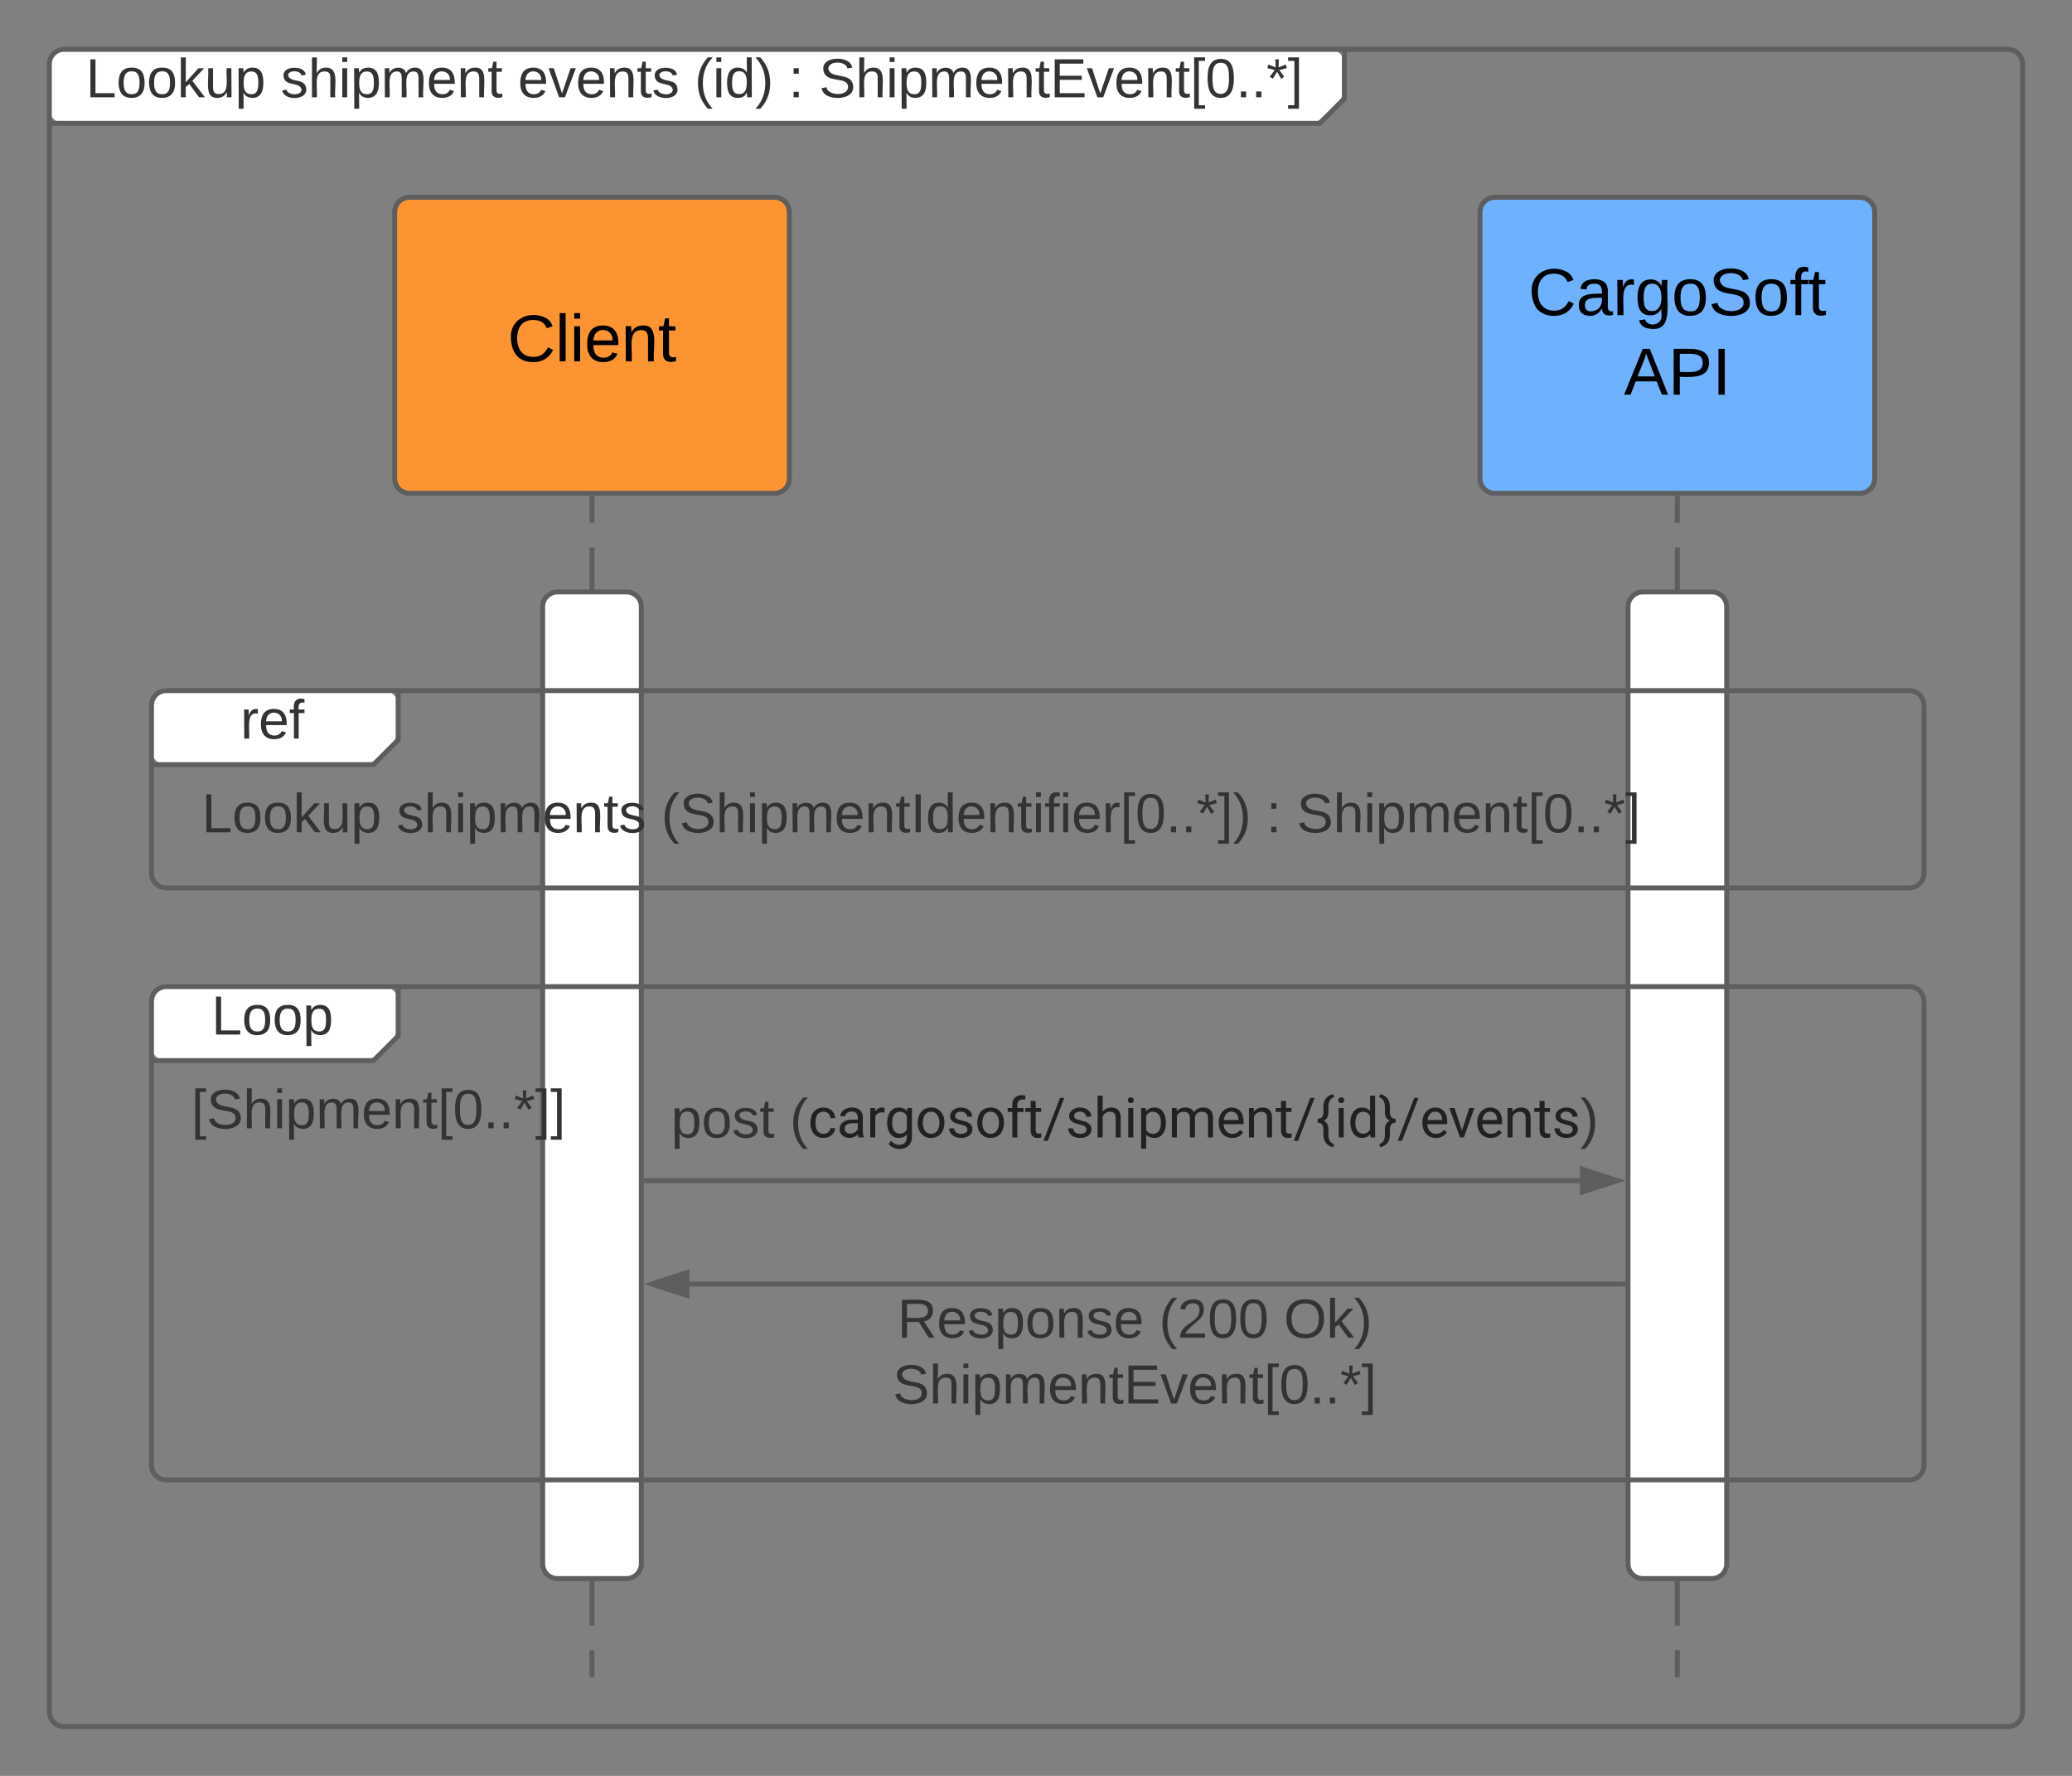 <svg xmlns="http://www.w3.org/2000/svg" xmlns:xlink="http://www.w3.org/1999/xlink" xmlns:lucid="lucid" width="840" height="720"><rect width="100%" height="100%" fill="#808080" stroke="none"/><g transform="translate(-280 -20)" lucid:page-tab-id="0_0"><path d="M300 46a6 6 0 0 1 6-6h513a6 6 0 0 1 6 6v8a14.48 14.48 0 0 1-4.24 10.24l-1.52 1.52A14.48 14.48 0 0 1 809 70H306a6 6 0 0 1-6-6z" fill="#fff"/><path d="M825 40v20l-10 10H300" stroke="#5e5e5e" stroke-width="2" fill="none"/><path d="M300 46a6 6 0 0 1 6-6h788a6 6 0 0 1 6 6v668a6 6 0 0 1-6 6H306a6 6 0 0 1-6-6z" stroke="#5e5e5e" stroke-width="2" fill="none"/><use xlink:href="#a" transform="matrix(1,0,0,1,308,40) translate(6.802 19.444)"/><use xlink:href="#b" transform="matrix(1,0,0,1,308,40) translate(85.815 19.444)"/><use xlink:href="#c" transform="matrix(1,0,0,1,308,40) translate(181.988 19.444)"/><use xlink:href="#d" transform="matrix(1,0,0,1,308,40) translate(253.593 19.444)"/><use xlink:href="#e" transform="matrix(1,0,0,1,308,40) translate(291.679 19.444)"/><use xlink:href="#f" transform="matrix(1,0,0,1,308,40) translate(304.025 19.444)"/><path d="M520 222v9.94m0 9.94v19.87m0 9.94v19.86m0 9.94v19.88m0 9.93v19.9m0 9.93V381m0 9.94v19.87m0 9.95v19.88m0 9.93v19.88m0 9.94v19.87m0 9.94v19.86m0 9.94v19.88m0 9.93v19.9m0 9.92v19.88m0 9.94v19.87m0 9.95v19.88m0 9.93V699" stroke="#5e5e5e" stroke-width="2" fill="none"/><path d="M521 222.03h-2V221h2z" stroke="#5e5e5e" stroke-width=".05" fill="#5e5e5e"/><path d="M520 698.97V700" stroke="#5e5e5e" stroke-width="2" fill="none"/><path d="M500 266a6 6 0 0 1 6-6h28a6 6 0 0 1 6 6v388a6 6 0 0 1-6 6h-28a6 6 0 0 1-6-6z" stroke="#5e5e5e" stroke-width="2" fill="#fff"/><path d="M440 106a6 6 0 0 1 6-6h148a6 6 0 0 1 6 6v108a6 6 0 0 1-6 6H446a6 6 0 0 1-6-6z" stroke="#5e5e5e" stroke-width="2" fill="#fc9432"/><use xlink:href="#g" transform="matrix(1,0,0,1,440,100) translate(45.759 66.511)"/><path d="M880 106a6 6 0 0 1 6-6h148a6 6 0 0 1 6 6v108a6 6 0 0 1-6 6H886a6 6 0 0 1-6-6z" stroke="#5e5e5e" stroke-width="2" fill="#6db1ff"/><use xlink:href="#h" transform="matrix(1,0,0,1,880,100) translate(19.58 47.761)"/><use xlink:href="#i" transform="matrix(1,0,0,1,880,100) translate(58.345 80.028)"/><path d="M960 222v9.94m0 9.94v19.87m0 9.94v19.86m0 9.94v19.88m0 9.93v19.9m0 9.93V381m0 9.94v19.87m0 9.95v19.88m0 9.93v19.88m0 9.94v19.87m0 9.94v19.86m0 9.94v19.88m0 9.93v19.9m0 9.92v19.88m0 9.94v19.87m0 9.95v19.88m0 9.93V699" stroke="#5e5e5e" stroke-width="2" fill="none"/><path d="M961 222.03h-2V221h2z" stroke="#5e5e5e" stroke-width=".05" fill="#5e5e5e"/><path d="M960 698.97V700M542 498.67h378.5" stroke="#5e5e5e" stroke-width="2" fill="none"/><path d="M542.03 499.67H541v-2h1.03z" stroke="#5e5e5e" stroke-width=".05" fill="#5e5e5e"/><path d="M935.76 498.67l-14.26 4.63v-9.27z" stroke="#5e5e5e" stroke-width="2" fill="#5e5e5e"/><use xlink:href="#j" transform="matrix(1,0,0,1,552.053,460.526) translate(0.005 20.616)"/><use xlink:href="#k" transform="matrix(1,0,0,1,552.053,460.526) translate(48.153 20.616)"/><path d="M940 266a6 6 0 0 1 6-6h28a6 6 0 0 1 6 6v388a6 6 0 0 1-6 6h-28a6 6 0 0 1-6-6z" stroke="#5e5e5e" stroke-width="2" fill="#fff"/><path d="M341.42 306a6 6 0 0 1 6-6h88a6 6 0 0 1 6 6v8a14.48 14.48 0 0 1-4.25 10.24l-1.5 1.52A14.48 14.48 0 0 1 425.4 330h-78a6 6 0 0 1-6-6z" fill="#fff"/><path d="M441.42 300v20l-10 10h-90" stroke="#5e5e5e" stroke-width="2" fill="none"/><path d="M341.42 306a6 6 0 0 1 6-6H1054a6 6 0 0 1 6 6v68a6 6 0 0 1-6 6H347.42a6 6 0 0 1-6-6z" stroke="#5e5e5e" stroke-width="2" fill="none"/><use xlink:href="#l" transform="matrix(1,0,0,1,349.417,300) translate(28.068 19.444)"/><use xlink:href="#m" transform="matrix(1,0,0,1,353.417,338) translate(8.364 19.444)"/><use xlink:href="#n" transform="matrix(1,0,0,1,353.417,338) translate(87.377 19.444)"/><use xlink:href="#o" transform="matrix(1,0,0,1,353.417,338) translate(194.66 19.444)"/><use xlink:href="#e" transform="matrix(1,0,0,1,353.417,338) translate(439.907 19.444)"/><use xlink:href="#p" transform="matrix(1,0,0,1,353.417,338) translate(452.253 19.444)"/><path d="M938 540.57H559.5" stroke="#5e5e5e" stroke-width="2" fill="none"/><path d="M939 541.57h-1.03v-2H939z" stroke="#5e5e5e" stroke-width=".05" fill="#5e5e5e"/><path d="M544.24 540.57l14.26-4.64v9.27z" stroke="#5e5e5e" stroke-width="2" fill="#5e5e5e"/><g><use xlink:href="#q" transform="matrix(1,0,0,1,641.914,544.567) translate(1.888 17.778)"/><use xlink:href="#r" transform="matrix(1,0,0,1,641.914,544.567) translate(107.999 17.778)"/><use xlink:href="#s" transform="matrix(1,0,0,1,641.914,544.567) translate(158.554 17.778)"/><use xlink:href="#t" transform="matrix(1,0,0,1,641.914,544.567) translate(0.005 44.444)"/></g><path d="M341.42 426a6 6 0 0 1 6-6h88a6 6 0 0 1 6 6v8a14.48 14.48 0 0 1-4.25 10.24l-1.5 1.52A14.48 14.48 0 0 1 425.4 450h-78a6 6 0 0 1-6-6z" fill="#fff"/><path d="M441.42 420v20l-10 10h-90" stroke="#5e5e5e" stroke-width="2" fill="none"/><path d="M341.42 426a6 6 0 0 1 6-6H1054a6 6 0 0 1 6 6v188a6 6 0 0 1-6 6H347.42a6 6 0 0 1-6-6z" stroke="#5e5e5e" stroke-width="2" fill="none"/><g><use xlink:href="#u" transform="matrix(1,0,0,1,349.417,420) translate(16.309 19.444)"/></g><g><use xlink:href="#v" transform="matrix(1,0,0,1,353.417,458) translate(4.136 19.444)"/></g><defs><path fill="#333" d="M30 0v-248h33v221h125V0H30" id="w"/><path fill="#333" d="M100-194c62-1 85 37 85 99 1 63-27 99-86 99S16-35 15-95c0-66 28-99 85-99zM99-20c44 1 53-31 53-75 0-43-8-75-51-75s-53 32-53 75 10 74 51 75" id="x"/><path fill="#333" d="M143 0L79-87 56-68V0H24v-261h32v163l83-92h37l-77 82L181 0h-38" id="y"/><path fill="#333" d="M84 4C-5 8 30-112 23-190h32v120c0 31 7 50 39 49 72-2 45-101 50-169h31l1 190h-30c-1-10 1-25-2-33-11 22-28 36-60 37" id="z"/><path fill="#333" d="M115-194c55 1 70 41 70 98S169 2 115 4C84 4 66-9 55-30l1 105H24l-1-265h31l2 30c10-21 28-34 59-34zm-8 174c40 0 45-34 45-75s-6-73-45-74c-42 0-51 32-51 76 0 43 10 73 51 73" id="A"/><g id="a"><use transform="matrix(0.062,0,0,0.062,0,0)" xlink:href="#w"/><use transform="matrix(0.062,0,0,0.062,12.346,0)" xlink:href="#x"/><use transform="matrix(0.062,0,0,0.062,24.691,0)" xlink:href="#x"/><use transform="matrix(0.062,0,0,0.062,37.037,0)" xlink:href="#y"/><use transform="matrix(0.062,0,0,0.062,48.148,0)" xlink:href="#z"/><use transform="matrix(0.062,0,0,0.062,60.494,0)" xlink:href="#A"/></g><path fill="#333" d="M135-143c-3-34-86-38-87 0 15 53 115 12 119 90S17 21 10-45l28-5c4 36 97 45 98 0-10-56-113-15-118-90-4-57 82-63 122-42 12 7 21 19 24 35" id="B"/><path fill="#333" d="M106-169C34-169 62-67 57 0H25v-261h32l-1 103c12-21 28-36 61-36 89 0 53 116 60 194h-32v-121c2-32-8-49-39-48" id="C"/><path fill="#333" d="M24-231v-30h32v30H24zM24 0v-190h32V0H24" id="D"/><path fill="#333" d="M210-169c-67 3-38 105-44 169h-31v-121c0-29-5-50-35-48C34-165 62-65 56 0H25l-1-190h30c1 10-1 24 2 32 10-44 99-50 107 0 11-21 27-35 58-36 85-2 47 119 55 194h-31v-121c0-29-5-49-35-48" id="E"/><path fill="#333" d="M100-194c63 0 86 42 84 106H49c0 40 14 67 53 68 26 1 43-12 49-29l28 8c-11 28-37 45-77 45C44 4 14-33 15-96c1-61 26-98 85-98zm52 81c6-60-76-77-97-28-3 7-6 17-6 28h103" id="F"/><path fill="#333" d="M117-194c89-4 53 116 60 194h-32v-121c0-31-8-49-39-48C34-167 62-67 57 0H25l-1-190h30c1 10-1 24 2 32 11-22 29-35 61-36" id="G"/><path fill="#333" d="M59-47c-2 24 18 29 38 22v24C64 9 27 4 27-40v-127H5v-23h24l9-43h21v43h35v23H59v120" id="H"/><g id="b"><use transform="matrix(0.062,0,0,0.062,0,0)" xlink:href="#B"/><use transform="matrix(0.062,0,0,0.062,11.111,0)" xlink:href="#C"/><use transform="matrix(0.062,0,0,0.062,23.457,0)" xlink:href="#D"/><use transform="matrix(0.062,0,0,0.062,28.333,0)" xlink:href="#A"/><use transform="matrix(0.062,0,0,0.062,40.679,0)" xlink:href="#E"/><use transform="matrix(0.062,0,0,0.062,59.136,0)" xlink:href="#F"/><use transform="matrix(0.062,0,0,0.062,71.481,0)" xlink:href="#G"/><use transform="matrix(0.062,0,0,0.062,83.827,0)" xlink:href="#H"/></g><path fill="#333" d="M108 0H70L1-190h34L89-25l56-165h34" id="I"/><g id="c"><use transform="matrix(0.062,0,0,0.062,0,0)" xlink:href="#F"/><use transform="matrix(0.062,0,0,0.062,12.346,0)" xlink:href="#I"/><use transform="matrix(0.062,0,0,0.062,23.457,0)" xlink:href="#F"/><use transform="matrix(0.062,0,0,0.062,35.802,0)" xlink:href="#G"/><use transform="matrix(0.062,0,0,0.062,48.148,0)" xlink:href="#H"/><use transform="matrix(0.062,0,0,0.062,54.321,0)" xlink:href="#B"/></g><path fill="#333" d="M87 75C49 33 22-17 22-94c0-76 28-126 65-167h31c-38 41-64 92-64 168S80 34 118 75H87" id="J"/><path fill="#333" d="M85-194c31 0 48 13 60 33l-1-100h32l1 261h-30c-2-10 0-23-3-31C134-8 116 4 85 4 32 4 16-35 15-94c0-66 23-100 70-100zm9 24c-40 0-46 34-46 75 0 40 6 74 45 74 42 0 51-32 51-76 0-42-9-74-50-73" id="K"/><path fill="#333" d="M33-261c38 41 65 92 65 168S71 34 33 75H2C39 34 66-17 66-93S39-220 2-261h31" id="L"/><g id="d"><use transform="matrix(0.062,0,0,0.062,0,0)" xlink:href="#J"/><use transform="matrix(0.062,0,0,0.062,7.346,0)" xlink:href="#D"/><use transform="matrix(0.062,0,0,0.062,12.222,0)" xlink:href="#K"/><use transform="matrix(0.062,0,0,0.062,24.568,0)" xlink:href="#L"/></g><path fill="#333" d="M33-154v-36h34v36H33zM33 0v-36h34V0H33" id="M"/><use transform="matrix(0.062,0,0,0.062,0,0)" xlink:href="#M" id="e"/><path fill="#333" d="M185-189c-5-48-123-54-124 2 14 75 158 14 163 119 3 78-121 87-175 55-17-10-28-26-33-46l33-7c5 56 141 63 141-1 0-78-155-14-162-118-5-82 145-84 179-34 5 7 8 16 11 25" id="N"/><path fill="#333" d="M30 0v-248h187v28H63v79h144v27H63v87h162V0H30" id="O"/><path fill="#333" d="M26 75v-336h71v23H56V52h41v23H26" id="P"/><path fill="#333" d="M101-251c68 0 85 55 85 127S166 4 100 4C33 4 14-52 14-124c0-73 17-127 87-127zm-1 229c47 0 54-49 54-102s-4-102-53-102c-51 0-55 48-55 102 0 53 5 102 54 102" id="Q"/><path fill="#333" d="M33 0v-38h34V0H33" id="R"/><path fill="#333" d="M80-196l47-18 7 23-49 13 32 44-20 13-27-46-27 45-21-12 33-44-49-13 8-23 47 19-2-53h23" id="S"/><path fill="#333" d="M3 75V52h41v-290H3v-23h71V75H3" id="T"/><g id="f"><use transform="matrix(0.062,0,0,0.062,0,0)" xlink:href="#N"/><use transform="matrix(0.062,0,0,0.062,14.815,0)" xlink:href="#C"/><use transform="matrix(0.062,0,0,0.062,27.16,0)" xlink:href="#D"/><use transform="matrix(0.062,0,0,0.062,32.037,0)" xlink:href="#A"/><use transform="matrix(0.062,0,0,0.062,44.383,0)" xlink:href="#E"/><use transform="matrix(0.062,0,0,0.062,62.84,0)" xlink:href="#F"/><use transform="matrix(0.062,0,0,0.062,75.185,0)" xlink:href="#G"/><use transform="matrix(0.062,0,0,0.062,87.531,0)" xlink:href="#H"/><use transform="matrix(0.062,0,0,0.062,93.704,0)" xlink:href="#O"/><use transform="matrix(0.062,0,0,0.062,108.519,0)" xlink:href="#I"/><use transform="matrix(0.062,0,0,0.062,119.63,0)" xlink:href="#F"/><use transform="matrix(0.062,0,0,0.062,131.975,0)" xlink:href="#G"/><use transform="matrix(0.062,0,0,0.062,144.321,0)" xlink:href="#H"/><use transform="matrix(0.062,0,0,0.062,150.494,0)" xlink:href="#P"/><use transform="matrix(0.062,0,0,0.062,156.667,0)" xlink:href="#Q"/><use transform="matrix(0.062,0,0,0.062,169.012,0)" xlink:href="#R"/><use transform="matrix(0.062,0,0,0.062,175.185,0)" xlink:href="#R"/><use transform="matrix(0.062,0,0,0.062,181.358,0)" xlink:href="#S"/><use transform="matrix(0.062,0,0,0.062,190,0)" xlink:href="#T"/></g><path d="M212-179c-10-28-35-45-73-45-59 0-87 40-87 99 0 60 29 101 89 101 43 0 62-24 78-52l27 14C228-24 195 4 139 4 59 4 22-46 18-125c-6-104 99-153 187-111 19 9 31 26 39 46" id="U"/><path d="M24 0v-261h32V0H24" id="V"/><path d="M24-231v-30h32v30H24zM24 0v-190h32V0H24" id="W"/><path d="M100-194c63 0 86 42 84 106H49c0 40 14 67 53 68 26 1 43-12 49-29l28 8c-11 28-37 45-77 45C44 4 14-33 15-96c1-61 26-98 85-98zm52 81c6-60-76-77-97-28-3 7-6 17-6 28h103" id="X"/><path d="M117-194c89-4 53 116 60 194h-32v-121c0-31-8-49-39-48C34-167 62-67 57 0H25l-1-190h30c1 10-1 24 2 32 11-22 29-35 61-36" id="Y"/><path d="M59-47c-2 24 18 29 38 22v24C64 9 27 4 27-40v-127H5v-23h24l9-43h21v43h35v23H59v120" id="Z"/><g id="g"><use transform="matrix(0.075,0,0,0.075,0,0)" xlink:href="#U"/><use transform="matrix(0.075,0,0,0.075,19.345,0)" xlink:href="#V"/><use transform="matrix(0.075,0,0,0.075,25.246,0)" xlink:href="#W"/><use transform="matrix(0.075,0,0,0.075,31.146,0)" xlink:href="#X"/><use transform="matrix(0.075,0,0,0.075,46.085,0)" xlink:href="#Y"/><use transform="matrix(0.075,0,0,0.075,61.023,0)" xlink:href="#Z"/></g><path d="M141-36C126-15 110 5 73 4 37 3 15-17 15-53c-1-64 63-63 125-63 3-35-9-54-41-54-24 1-41 7-42 31l-33-3c5-37 33-52 76-52 45 0 72 20 72 64v82c-1 20 7 32 28 27v20c-31 9-61-2-59-35zM48-53c0 20 12 33 32 33 41-3 63-29 60-74-43 2-92-5-92 41" id="aa"/><path d="M114-163C36-179 61-72 57 0H25l-1-190h30c1 12-1 29 2 39 6-27 23-49 58-41v29" id="ab"/><path d="M177-190C167-65 218 103 67 71c-23-6-38-20-44-43l32-5c15 47 100 32 89-28v-30C133-14 115 1 83 1 29 1 15-40 15-95c0-56 16-97 71-98 29-1 48 16 59 35 1-10 0-23 2-32h30zM94-22c36 0 50-32 50-73 0-42-14-75-50-75-39 0-46 34-46 75s6 73 46 73" id="ac"/><path d="M100-194c62-1 85 37 85 99 1 63-27 99-86 99S16-35 15-95c0-66 28-99 85-99zM99-20c44 1 53-31 53-75 0-43-8-75-51-75s-53 32-53 75 10 74 51 75" id="ad"/><path d="M185-189c-5-48-123-54-124 2 14 75 158 14 163 119 3 78-121 87-175 55-17-10-28-26-33-46l33-7c5 56 141 63 141-1 0-78-155-14-162-118-5-82 145-84 179-34 5 7 8 16 11 25" id="ae"/><path d="M101-234c-31-9-42 10-38 44h38v23H63V0H32v-167H5v-23h27c-7-52 17-82 69-68v24" id="af"/><g id="h"><use transform="matrix(0.075,0,0,0.075,0,0)" xlink:href="#U"/><use transform="matrix(0.075,0,0,0.075,19.345,0)" xlink:href="#aa"/><use transform="matrix(0.075,0,0,0.075,34.283,0)" xlink:href="#ab"/><use transform="matrix(0.075,0,0,0.075,43.172,0)" xlink:href="#ac"/><use transform="matrix(0.075,0,0,0.075,58.11,0)" xlink:href="#ad"/><use transform="matrix(0.075,0,0,0.075,73.048,0)" xlink:href="#ae"/><use transform="matrix(0.075,0,0,0.075,90.974,0)" xlink:href="#ad"/><use transform="matrix(0.075,0,0,0.075,105.912,0)" xlink:href="#af"/><use transform="matrix(0.075,0,0,0.075,113.381,0)" xlink:href="#Z"/></g><path d="M205 0l-28-72H64L36 0H1l101-248h38L239 0h-34zm-38-99l-47-123c-12 45-31 82-46 123h93" id="ag"/><path d="M30-248c87 1 191-15 191 75 0 78-77 80-158 76V0H30v-248zm33 125c57 0 124 11 124-50 0-59-68-47-124-48v98" id="ah"/><path d="M33 0v-248h34V0H33" id="ai"/><g id="i"><use transform="matrix(0.075,0,0,0.075,0,0)" xlink:href="#ag"/><use transform="matrix(0.075,0,0,0.075,17.926,0)" xlink:href="#ah"/><use transform="matrix(0.075,0,0,0.075,35.852,0)" xlink:href="#ai"/></g><g id="j"><use transform="matrix(0.062,0,0,0.062,0,0)" xlink:href="#A"/><use transform="matrix(0.062,0,0,0.062,12.346,0)" xlink:href="#x"/><use transform="matrix(0.062,0,0,0.062,24.691,0)" xlink:href="#B"/><use transform="matrix(0.062,0,0,0.062,35.802,0)" xlink:href="#H"/></g><path fill="#212121" d="M277-555c0 244 77 420 297 424 127 2 249-93 255-210h175C980-127 805 20 574 20 258 20 81-222 92-562c11-319 164-533 481-540 237-5 426 165 431 392H829c-7-133-115-242-256-240-209 4-296 166-296 395" id="aj"/><path fill="#212121" d="M561-1102c238-4 403 126 403 351v498c0 99 13 178 38 237V0H808c-11-21-19-59-26-114C696-25 593 20 474 20c-199 0-368-130-365-320 4-251 214-359 490-356h180v-85c-1-135-86-212-229-212-115 0-232 67-233 171H131c20-205 206-316 430-320zM294-326c0 117 90 185 207 185 122 0 239-75 278-162v-222H634c-227 0-340 66-340 199" id="ak"/><path fill="#212121" d="M663-916c-163-27-288 18-338 148V0H140v-1082h180l3 125c61-97 147-145 258-145 36 0 63 5 82 14v172" id="al"/><path fill="#212121" d="M521 20C240 20 96-239 96-550c0-303 147-552 427-552 132 0 235 47 309 140l9-120h169V-26c4 277-183 454-459 452-165-1-334-81-400-187l96-111c79 98 176 147 291 147 180 1 288-109 286-290v-93C750-23 649 20 521 20zm48-965c-209 0-287 178-287 416 0 217 86 392 285 392 117 0 202-53 257-159v-494c-57-103-142-155-255-155" id="am"/><path fill="#212121" d="M584 20C278 26 81-227 91-551c10-320 175-545 491-551 308-5 503 247 494 573-9 322-175 543-492 549zm-2-970c-208 0-305 185-305 421 0 216 106 398 307 398 211 0 307-186 307-420 0-214-109-399-309-399" id="an"/><path fill="#212121" d="M538-131c121 0 232-49 232-156 0-50-20-88-56-117-73-60-334-92-420-143-92-55-162-110-162-238 0-190 192-317 400-317 223 0 414 129 413 338H759c0-108-110-186-227-186-119 0-215 53-215 159 0 45 18 78 53 101 76 52 331 90 416 139 98 57 169 115 169 251C955-92 760 20 538 20c-176 0-314-68-386-174-38-55-57-115-57-179h185c6 129 116 202 258 202" id="ao"/><path fill="#212121" d="M704-1390c-164-38-297 28-288 194v114h231v143H416V0H231v-939H60v-143h171v-111c-12-274 208-416 483-347" id="ap"/><path fill="#212121" d="M456 20C285 20 205-92 206-268v-671H9v-143h197v-262h185v262h202v143H391v671c-9 125 92 149 207 118V0c-49 13-96 20-142 20" id="aq"/><path fill="#212121" d="M177 125H18l608-1581h158" id="ar"/><path fill="#212121" d="M589-945c-131 0-219 81-264 174V0H140v-1536h185v585c82-101 189-151 320-151 229 0 346 129 346 387V0H806v-716c-2-153-65-229-217-229" id="as"/><path fill="#212121" d="M341 0H156v-1082h185V0zm-91-1264c-68 0-108-42-109-105 0-62 41-107 109-107s110 44 110 107-42 105-110 105" id="at"/><path fill="#212121" d="M632-1102c291 0 422 251 422 573 0 297-141 548-419 549-131 0-235-42-310-125v521H140v-1498h169l9 120c75-93 180-140 314-140zm-53 971c207 0 290-180 290-419 0-218-92-395-292-395-112 0-196 50-252 149v517c55 99 140 148 254 148" id="au"/><path fill="#212121" d="M1240-945c-141 0-250 95-250 227V0H804v-709c0-157-77-236-231-236-121 0-204 52-249 155V0H139v-1082h175l5 120c79-93 186-140 321-140 151 0 254 58 309 174 69-98 181-174 345-174 237 0 362 126 362 377V0h-185v-714c-2-159-67-231-231-231" id="av"/><path fill="#212121" d="M599-131c141 0 220-65 285-146l113 88C906-50 770 20 589 20 281 21 93-214 93-545c0-223 93-397 233-485 74-48 154-72 240-72 300 2 449 218 445 537v77H278c0 197 129 357 321 357zm227-509c-3-180-88-310-260-310-170 0-264 140-282 310h542" id="aw"/><path fill="#212121" d="M589-945c-131 0-219 81-264 174V0H140v-1082h175l6 136c83-104 191-156 324-156 229 0 346 129 346 387V0H806v-716c-2-153-65-229-217-229" id="ax"/><path fill="#212121" d="M632 366c-220-63-354-197-356-467v-199c0-162-71-243-212-243v-145c141 0 212-81 212-242v-208c6-266 134-395 356-459l38 115c-139 45-209 161-209 349v202c0 151-56 257-167 316 111 60 167 166 167 319v206c2 183 72 297 209 341" id="ay"/><path fill="#212121" d="M520 20C244 20 95-247 95-550c0-298 151-550 427-552 127 0 227 43 301 130v-564h185V0H838l-9-116C755-25 652 20 520 20zm48-965c-210 0-288 177-288 416 0 218 87 392 286 392 117 0 203-53 257-158v-497c-55-102-140-153-255-153" id="az"/><path fill="#212121" d="M58-1597c220 63 352 193 356 460v210c0 159 71 239 212 239v145c-141 0-212 81-212 243v202c-2 269-138 401-356 464L19 251C154 208 229 97 229-80v-220c0-154 60-259 181-315-121-55-181-160-181-315v-203c0-188-70-304-209-349" id="aA"/><path fill="#212121" d="M497-251l268-831h189L566 0H425L33-1082h189" id="aB"/><g id="k"><use transform="matrix(0.062,0,0,0.062,0,0)" xlink:href="#J"/><use transform="matrix(0.011,0,0,0.011,7.346,0)" xlink:href="#aj"/><use transform="matrix(0.011,0,0,0.011,18.978,0)" xlink:href="#ak"/><use transform="matrix(0.011,0,0,0.011,31.065,0)" xlink:href="#al"/><use transform="matrix(0.011,0,0,0.011,38.379,0)" xlink:href="#am"/><use transform="matrix(0.011,0,0,0.011,50.846,0)" xlink:href="#an"/><use transform="matrix(0.011,0,0,0.011,63.52,0)" xlink:href="#ao"/><use transform="matrix(0.011,0,0,0.011,74.978,0)" xlink:href="#an"/><use transform="matrix(0.011,0,0,0.011,87.652,0)" xlink:href="#ap"/><use transform="matrix(0.011,0,0,0.011,95.367,0)" xlink:href="#aq"/><use transform="matrix(0.011,0,0,0.011,102.626,0)" xlink:href="#ar"/><use transform="matrix(0.011,0,0,0.011,111.784,0)" xlink:href="#ao"/><use transform="matrix(0.011,0,0,0.011,123.242,0)" xlink:href="#as"/><use transform="matrix(0.011,0,0,0.011,135.482,0)" xlink:href="#at"/><use transform="matrix(0.011,0,0,0.011,140.874,0)" xlink:href="#au"/><use transform="matrix(0.011,0,0,0.011,153.342,0)" xlink:href="#av"/><use transform="matrix(0.011,0,0,0.011,172.819,0)" xlink:href="#aw"/><use transform="matrix(0.011,0,0,0.011,184.592,0)" xlink:href="#ax"/><use transform="matrix(0.011,0,0,0.011,196.853,0)" xlink:href="#aq"/><use transform="matrix(0.011,0,0,0.011,204.112,0)" xlink:href="#ar"/><use transform="matrix(0.011,0,0,0.011,213.27,0)" xlink:href="#ay"/><use transform="matrix(0.011,0,0,0.011,220.79,0)" xlink:href="#at"/><use transform="matrix(0.011,0,0,0.011,226.182,0)" xlink:href="#az"/><use transform="matrix(0.011,0,0,0.011,238.715,0)" xlink:href="#aA"/><use transform="matrix(0.011,0,0,0.011,246.235,0)" xlink:href="#ar"/><use transform="matrix(0.011,0,0,0.011,255.393,0)" xlink:href="#aw"/><use transform="matrix(0.011,0,0,0.011,267.024,0)" xlink:href="#aB"/><use transform="matrix(0.011,0,0,0.011,277.647,0)" xlink:href="#aw"/><use transform="matrix(0.011,0,0,0.011,289.42,0)" xlink:href="#ax"/><use transform="matrix(0.011,0,0,0.011,301.682,0)" xlink:href="#aq"/><use transform="matrix(0.011,0,0,0.011,308.941,0)" xlink:href="#ao"/><use transform="matrix(0.062,0,0,0.062,320.399,0)" xlink:href="#L"/></g><path fill="#333" d="M114-163C36-179 61-72 57 0H25l-1-190h30c1 12-1 29 2 39 6-27 23-49 58-41v29" id="aC"/><path fill="#333" d="M101-234c-31-9-42 10-38 44h38v23H63V0H32v-167H5v-23h27c-7-52 17-82 69-68v24" id="aD"/><g id="l"><use transform="matrix(0.062,0,0,0.062,0,0)" xlink:href="#aC"/><use transform="matrix(0.062,0,0,0.062,7.346,0)" xlink:href="#F"/><use transform="matrix(0.062,0,0,0.062,19.691,0)" xlink:href="#aD"/></g><g id="m"><use transform="matrix(0.062,0,0,0.062,0,0)" xlink:href="#w"/><use transform="matrix(0.062,0,0,0.062,12.346,0)" xlink:href="#x"/><use transform="matrix(0.062,0,0,0.062,24.691,0)" xlink:href="#x"/><use transform="matrix(0.062,0,0,0.062,37.037,0)" xlink:href="#y"/><use transform="matrix(0.062,0,0,0.062,48.148,0)" xlink:href="#z"/><use transform="matrix(0.062,0,0,0.062,60.494,0)" xlink:href="#A"/></g><g id="n"><use transform="matrix(0.062,0,0,0.062,0,0)" xlink:href="#B"/><use transform="matrix(0.062,0,0,0.062,11.111,0)" xlink:href="#C"/><use transform="matrix(0.062,0,0,0.062,23.457,0)" xlink:href="#D"/><use transform="matrix(0.062,0,0,0.062,28.333,0)" xlink:href="#A"/><use transform="matrix(0.062,0,0,0.062,40.679,0)" xlink:href="#E"/><use transform="matrix(0.062,0,0,0.062,59.136,0)" xlink:href="#F"/><use transform="matrix(0.062,0,0,0.062,71.481,0)" xlink:href="#G"/><use transform="matrix(0.062,0,0,0.062,83.827,0)" xlink:href="#H"/><use transform="matrix(0.062,0,0,0.062,90,0)" xlink:href="#B"/></g><path fill="#333" d="M33 0v-248h34V0H33" id="aE"/><g id="o"><use transform="matrix(0.062,0,0,0.062,0,0)" xlink:href="#J"/><use transform="matrix(0.062,0,0,0.062,7.346,0)" xlink:href="#N"/><use transform="matrix(0.062,0,0,0.062,22.16,0)" xlink:href="#C"/><use transform="matrix(0.062,0,0,0.062,34.506,0)" xlink:href="#D"/><use transform="matrix(0.062,0,0,0.062,39.383,0)" xlink:href="#A"/><use transform="matrix(0.062,0,0,0.062,51.728,0)" xlink:href="#E"/><use transform="matrix(0.062,0,0,0.062,70.185,0)" xlink:href="#F"/><use transform="matrix(0.062,0,0,0.062,82.531,0)" xlink:href="#G"/><use transform="matrix(0.062,0,0,0.062,94.877,0)" xlink:href="#H"/><use transform="matrix(0.062,0,0,0.062,101.049,0)" xlink:href="#aE"/><use transform="matrix(0.062,0,0,0.062,107.222,0)" xlink:href="#K"/><use transform="matrix(0.062,0,0,0.062,119.568,0)" xlink:href="#F"/><use transform="matrix(0.062,0,0,0.062,131.914,0)" xlink:href="#G"/><use transform="matrix(0.062,0,0,0.062,144.259,0)" xlink:href="#H"/><use transform="matrix(0.062,0,0,0.062,150.432,0)" xlink:href="#D"/><use transform="matrix(0.062,0,0,0.062,155.309,0)" xlink:href="#aD"/><use transform="matrix(0.062,0,0,0.062,161.481,0)" xlink:href="#D"/><use transform="matrix(0.062,0,0,0.062,166.358,0)" xlink:href="#F"/><use transform="matrix(0.062,0,0,0.062,178.704,0)" xlink:href="#aC"/><use transform="matrix(0.062,0,0,0.062,186.049,0)" xlink:href="#P"/><use transform="matrix(0.062,0,0,0.062,192.222,0)" xlink:href="#Q"/><use transform="matrix(0.062,0,0,0.062,204.568,0)" xlink:href="#R"/><use transform="matrix(0.062,0,0,0.062,210.741,0)" xlink:href="#R"/><use transform="matrix(0.062,0,0,0.062,216.914,0)" xlink:href="#S"/><use transform="matrix(0.062,0,0,0.062,225.556,0)" xlink:href="#T"/><use transform="matrix(0.062,0,0,0.062,231.728,0)" xlink:href="#L"/></g><g id="p"><use transform="matrix(0.062,0,0,0.062,0,0)" xlink:href="#N"/><use transform="matrix(0.062,0,0,0.062,14.815,0)" xlink:href="#C"/><use transform="matrix(0.062,0,0,0.062,27.16,0)" xlink:href="#D"/><use transform="matrix(0.062,0,0,0.062,32.037,0)" xlink:href="#A"/><use transform="matrix(0.062,0,0,0.062,44.383,0)" xlink:href="#E"/><use transform="matrix(0.062,0,0,0.062,62.84,0)" xlink:href="#F"/><use transform="matrix(0.062,0,0,0.062,75.185,0)" xlink:href="#G"/><use transform="matrix(0.062,0,0,0.062,87.531,0)" xlink:href="#H"/><use transform="matrix(0.062,0,0,0.062,93.704,0)" xlink:href="#P"/><use transform="matrix(0.062,0,0,0.062,99.877,0)" xlink:href="#Q"/><use transform="matrix(0.062,0,0,0.062,112.222,0)" xlink:href="#R"/><use transform="matrix(0.062,0,0,0.062,118.395,0)" xlink:href="#R"/><use transform="matrix(0.062,0,0,0.062,124.568,0)" xlink:href="#S"/><use transform="matrix(0.062,0,0,0.062,133.21,0)" xlink:href="#T"/></g><path fill="#333" d="M233-177c-1 41-23 64-60 70L243 0h-38l-65-103H63V0H30v-248c88 3 205-21 203 71zM63-129c60-2 137 13 137-47 0-61-80-42-137-45v92" id="aF"/><g id="q"><use transform="matrix(0.062,0,0,0.062,0,0)" xlink:href="#aF"/><use transform="matrix(0.062,0,0,0.062,15.988,0)" xlink:href="#F"/><use transform="matrix(0.062,0,0,0.062,28.333,0)" xlink:href="#B"/><use transform="matrix(0.062,0,0,0.062,39.444,0)" xlink:href="#A"/><use transform="matrix(0.062,0,0,0.062,51.79,0)" xlink:href="#x"/><use transform="matrix(0.062,0,0,0.062,64.136,0)" xlink:href="#G"/><use transform="matrix(0.062,0,0,0.062,76.481,0)" xlink:href="#B"/><use transform="matrix(0.062,0,0,0.062,87.593,0)" xlink:href="#F"/></g><path fill="#333" d="M101-251c82-7 93 87 43 132L82-64C71-53 59-42 53-27h129V0H18c2-99 128-94 128-182 0-28-16-43-45-43s-46 15-49 41l-32-3c6-41 34-60 81-64" id="aG"/><g id="r"><use transform="matrix(0.062,0,0,0.062,0,0)" xlink:href="#J"/><use transform="matrix(0.062,0,0,0.062,7.346,0)" xlink:href="#aG"/><use transform="matrix(0.062,0,0,0.062,19.691,0)" xlink:href="#Q"/><use transform="matrix(0.062,0,0,0.062,32.037,0)" xlink:href="#Q"/></g><path fill="#333" d="M140-251c81 0 123 46 123 126C263-46 219 4 140 4 59 4 17-45 17-125s42-126 123-126zm0 227c63 0 89-41 89-101s-29-99-89-99c-61 0-89 39-89 99S79-25 140-24" id="aH"/><g id="s"><use transform="matrix(0.062,0,0,0.062,0,0)" xlink:href="#aH"/><use transform="matrix(0.062,0,0,0.062,17.284,0)" xlink:href="#y"/><use transform="matrix(0.062,0,0,0.062,28.395,0)" xlink:href="#L"/></g><g id="t"><use transform="matrix(0.062,0,0,0.062,0,0)" xlink:href="#N"/><use transform="matrix(0.062,0,0,0.062,14.815,0)" xlink:href="#C"/><use transform="matrix(0.062,0,0,0.062,27.16,0)" xlink:href="#D"/><use transform="matrix(0.062,0,0,0.062,32.037,0)" xlink:href="#A"/><use transform="matrix(0.062,0,0,0.062,44.383,0)" xlink:href="#E"/><use transform="matrix(0.062,0,0,0.062,62.84,0)" xlink:href="#F"/><use transform="matrix(0.062,0,0,0.062,75.185,0)" xlink:href="#G"/><use transform="matrix(0.062,0,0,0.062,87.531,0)" xlink:href="#H"/><use transform="matrix(0.062,0,0,0.062,93.704,0)" xlink:href="#O"/><use transform="matrix(0.062,0,0,0.062,108.519,0)" xlink:href="#I"/><use transform="matrix(0.062,0,0,0.062,119.63,0)" xlink:href="#F"/><use transform="matrix(0.062,0,0,0.062,131.975,0)" xlink:href="#G"/><use transform="matrix(0.062,0,0,0.062,144.321,0)" xlink:href="#H"/><use transform="matrix(0.062,0,0,0.062,150.494,0)" xlink:href="#P"/><use transform="matrix(0.062,0,0,0.062,156.667,0)" xlink:href="#Q"/><use transform="matrix(0.062,0,0,0.062,169.012,0)" xlink:href="#R"/><use transform="matrix(0.062,0,0,0.062,175.185,0)" xlink:href="#R"/><use transform="matrix(0.062,0,0,0.062,181.358,0)" xlink:href="#S"/><use transform="matrix(0.062,0,0,0.062,190,0)" xlink:href="#T"/></g><g id="u"><use transform="matrix(0.062,0,0,0.062,0,0)" xlink:href="#w"/><use transform="matrix(0.062,0,0,0.062,12.346,0)" xlink:href="#x"/><use transform="matrix(0.062,0,0,0.062,24.691,0)" xlink:href="#x"/><use transform="matrix(0.062,0,0,0.062,37.037,0)" xlink:href="#A"/></g><g id="v"><use transform="matrix(0.062,0,0,0.062,0,0)" xlink:href="#P"/><use transform="matrix(0.062,0,0,0.062,6.173,0)" xlink:href="#N"/><use transform="matrix(0.062,0,0,0.062,20.988,0)" xlink:href="#C"/><use transform="matrix(0.062,0,0,0.062,33.333,0)" xlink:href="#D"/><use transform="matrix(0.062,0,0,0.062,38.21,0)" xlink:href="#A"/><use transform="matrix(0.062,0,0,0.062,50.556,0)" xlink:href="#E"/><use transform="matrix(0.062,0,0,0.062,69.012,0)" xlink:href="#F"/><use transform="matrix(0.062,0,0,0.062,81.358,0)" xlink:href="#G"/><use transform="matrix(0.062,0,0,0.062,93.704,0)" xlink:href="#H"/><use transform="matrix(0.062,0,0,0.062,99.877,0)" xlink:href="#P"/><use transform="matrix(0.062,0,0,0.062,106.049,0)" xlink:href="#Q"/><use transform="matrix(0.062,0,0,0.062,118.395,0)" xlink:href="#R"/><use transform="matrix(0.062,0,0,0.062,124.568,0)" xlink:href="#R"/><use transform="matrix(0.062,0,0,0.062,130.741,0)" xlink:href="#S"/><use transform="matrix(0.062,0,0,0.062,139.383,0)" xlink:href="#T"/><use transform="matrix(0.062,0,0,0.062,145.556,0)" xlink:href="#T"/></g></defs></g></svg>